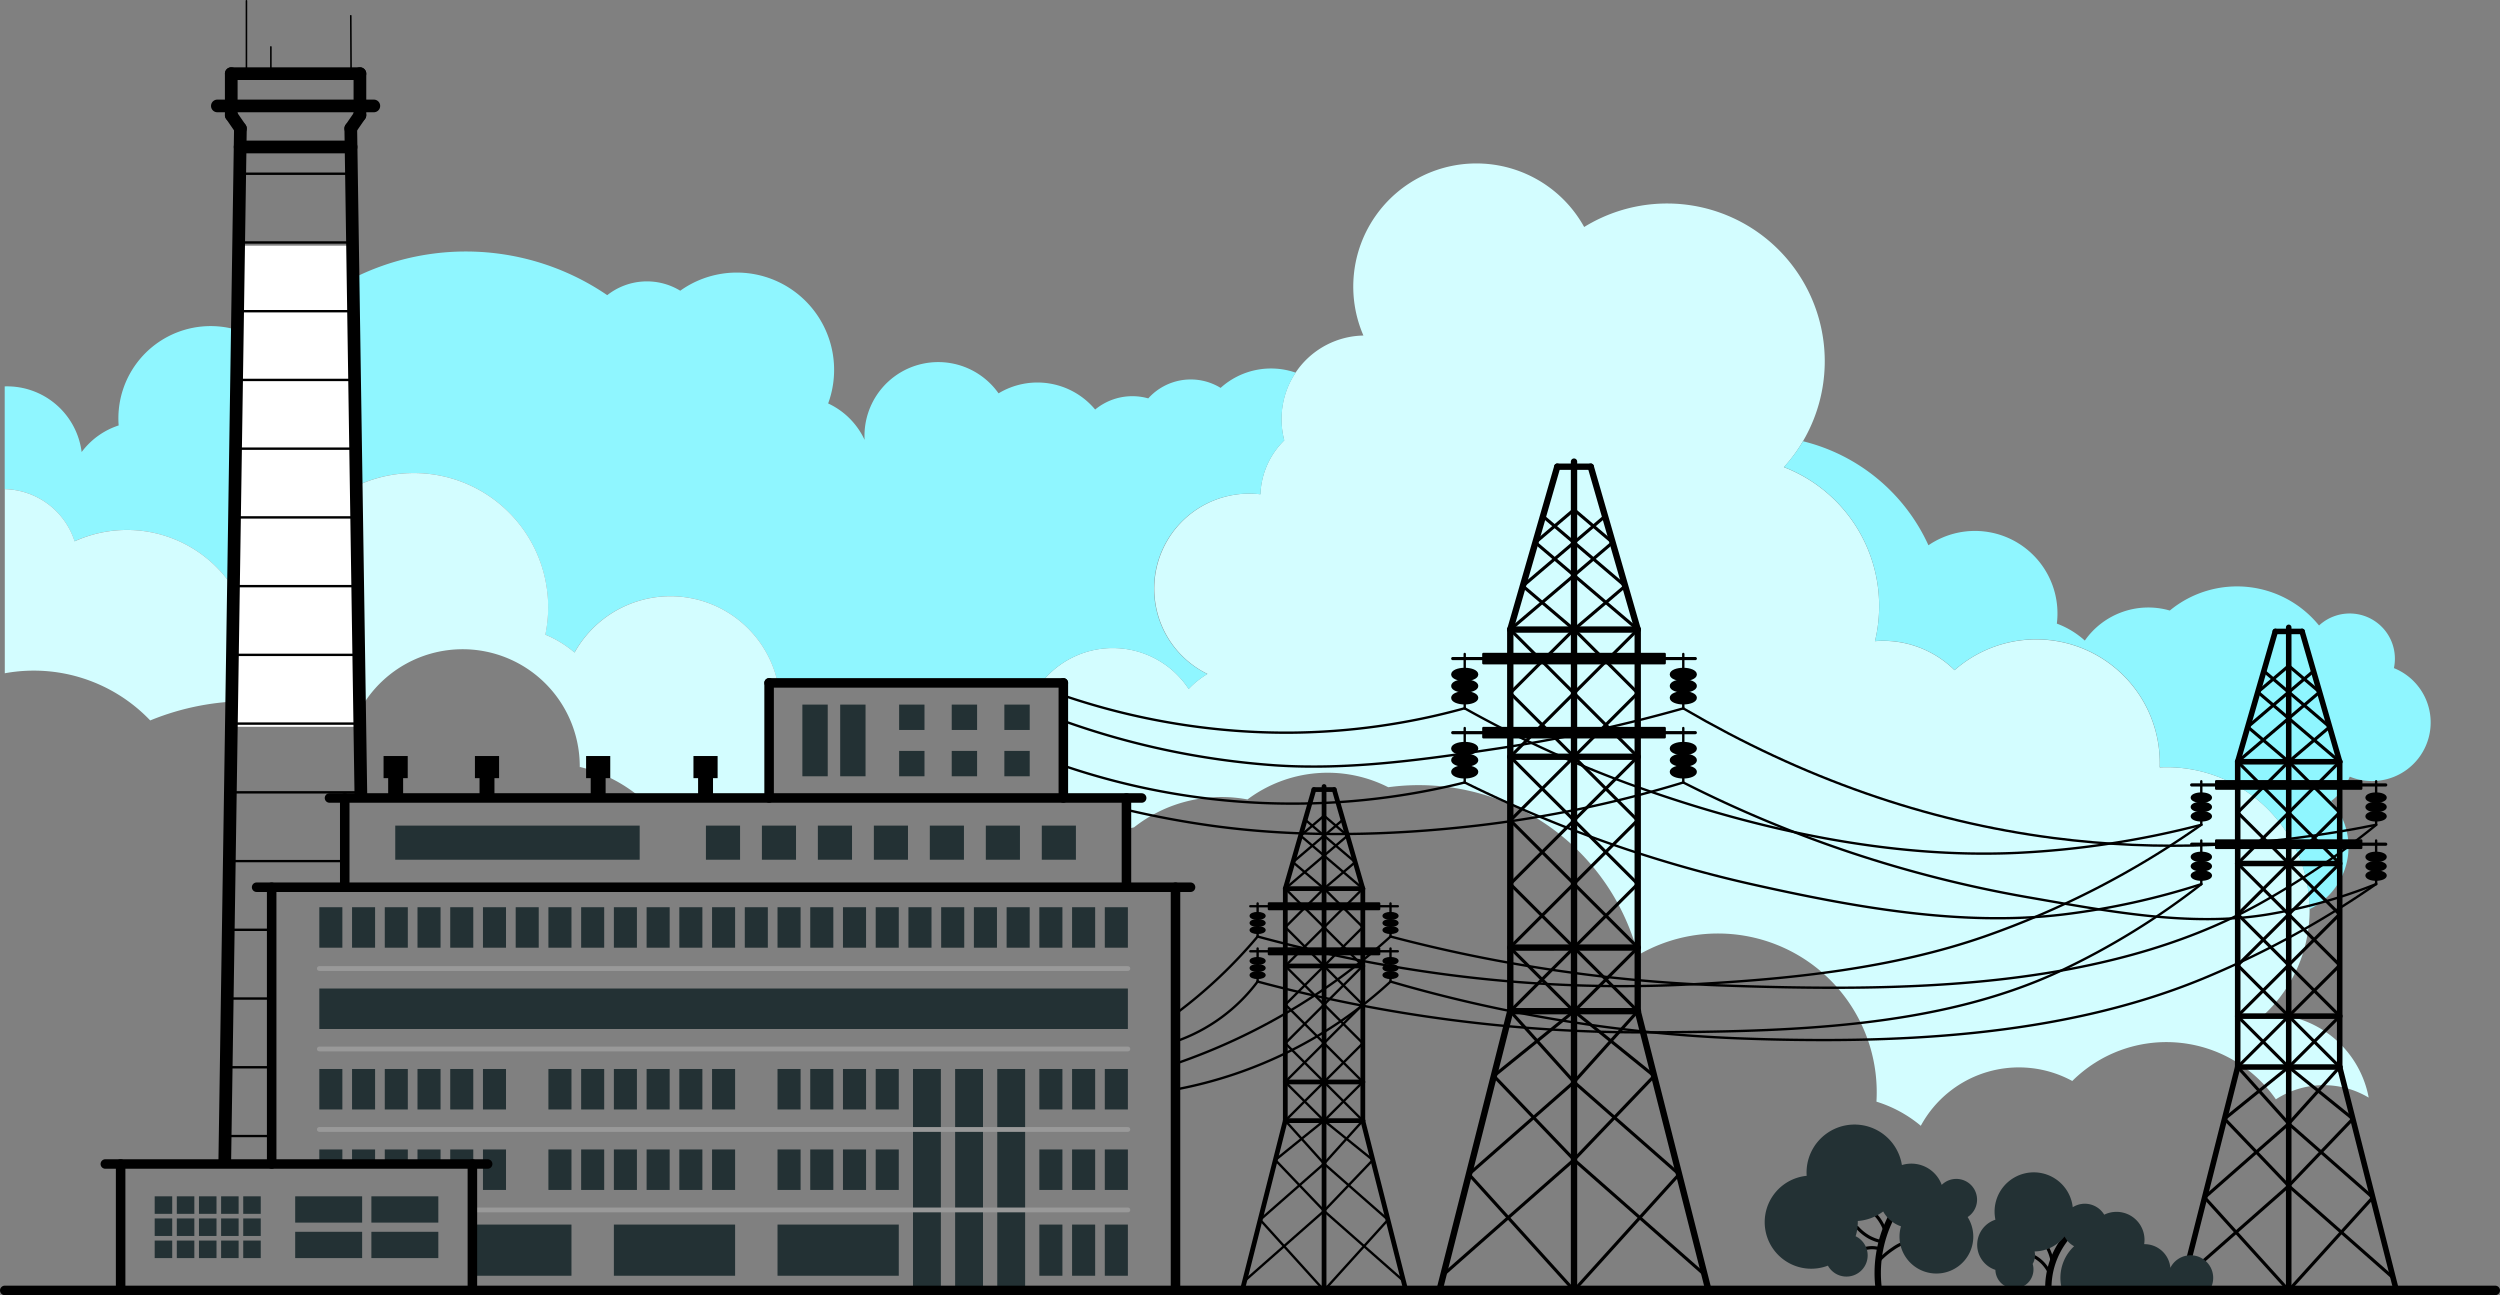 <svg xmlns="http://www.w3.org/2000/svg" viewBox="0 0 787.54 408"><rect x="0" y="0" width="787.54" height="408" fill="#808080" stroke="none"/><title>energy</title><path d="M1216.93,388H1210a28.62,28.62,0,0,1,46.41,1.93,27.75,27.75,0,0,1,5.91-4.73A29.93,29.93,0,0,1,1279,328.61a25.13,25.13,0,0,1,7.52-17,26.3,26.3,0,0,1,24.94-33A38.79,38.79,0,0,1,1381,244.42a49.69,49.69,0,0,1,62.91,75.66,46.93,46.93,0,0,1,28.69,54.82,32,32,0,0,1,25.07,9.14,38.94,38.94,0,0,1,64.62,30.62,45,45,0,0,1,33.05,77.74,32.25,32.25,0,0,1,32.8,26.28,27.6,27.6,0,0,0-29.24.54,42,42,0,0,0-64.14-5.78,35.16,35.16,0,0,0-47.69,14.06l0,.07a40.39,40.39,0,0,0-14-7.62A50,50,0,0,0,1398,473.77a71.33,71.33,0,0,0-78.72-52.87,42.13,42.13,0,0,0-44.34,3.85,44.46,44.46,0,0,0-35.75,8.79q-1.16.28-2.34.46v-9.72h-19.88Z" transform="translate(-881.96 -172.91)" fill="#d3fdff"/><path d="M1497.68,384a32,32,0,0,0-25.07-9.14,46.93,46.93,0,0,0-28.69-54.82,49.69,49.69,0,0,0,6-8.13,58.84,58.84,0,0,1,39.53,32.77,26,26,0,0,1,40.45,24.68,27.17,27.17,0,0,1,8.81,5.34,24.41,24.41,0,0,1,26.77-9.46l.21-.17a33.27,33.27,0,0,1,46.8,4.88,14.24,14.24,0,0,1,23.59,13.43l.16.06a18.45,18.45,0,1,1-14.07,34.12,17.72,17.72,0,0,1-5.87,7.7,21.79,21.79,0,0,1-6.81,34.06,45,45,0,0,0-45.35-44.73q-.91,0-1.82,0A38.94,38.94,0,0,0,1497.68,384Z" transform="translate(-881.96 -172.91)" fill="#8ff6ff"/><path d="M1164.13,291.22a23.25,23.25,0,0,1,32.39,5.6,23.68,23.68,0,0,1,30.43,5.1,18.45,18.45,0,0,1,16.73-3.51,18,18,0,0,1,22.79-3.31,23.68,23.68,0,0,1,23.67-4.79,26.3,26.3,0,0,0-3.59,21.32,25.13,25.13,0,0,0-7.52,17,29.93,29.93,0,0,0-16.71,56.62,27.75,27.75,0,0,0-5.91,4.73A28.62,28.62,0,0,0,1210,388h-83.07a34.58,34.58,0,0,0-64-9.53,34.58,34.58,0,0,0-9.2-5.64,42.28,42.28,0,0,0-82.47-18.63,20.34,20.34,0,0,0-14.35,6.45,39.81,39.81,0,0,0-51.47-17.22,23.68,23.68,0,0,0-22-16.44V294.63a23.68,23.68,0,0,1,24.24,20.68,23.68,23.68,0,0,1,11.66-8.38,29.06,29.06,0,0,1,47.36-24.74,79,79,0,0,1,106.55-16.3,20.19,20.19,0,0,1,23-1.4A30.65,30.65,0,0,1,1142.84,300a23.68,23.68,0,0,1,11.48,11.47A23.25,23.25,0,0,1,1164.13,291.22Z" transform="translate(-881.96 -172.91)" fill="#8ff6ff"/><path d="M1064.59,414.86a36.9,36.9,0,0,0-71.25-14,81.36,81.36,0,0,0-64.06-1,50.7,50.7,0,0,0-45.81-14.86V327a23.68,23.68,0,0,1,22,16.44,39.81,39.81,0,0,1,51.47,17.22,20.34,20.34,0,0,1,14.35-6.45,42.28,42.28,0,0,1,82.47,18.63,34.58,34.58,0,0,1,9.2,5.64,34.58,34.58,0,0,1,64,9.53h-2.69v36.26h-40.42a46.93,46.93,0,0,0-19.23-9.76" transform="translate(-881.96 -172.91)" fill="#d3fdff"/><polygon points="113.34 228.95 111.05 77.38 75.19 77.38 72.89 228.95 113.34 228.95 113.34 228.95" fill="#fff" fill-rule="evenodd"/><path d="M1216.93,392a220,220,0,0,0,37.67,9.22,215.8,215.8,0,0,0,33.26,2.5,212.49,212.49,0,0,0,55.52-7.7" transform="translate(-881.96 -172.91)" fill="none" stroke="#000" stroke-linecap="round" stroke-linejoin="round" stroke-width="0.75"/><path d="M1412.22,396.06a474.92,474.92,0,0,1-58.54,12.65c-23.14,3.48-47,6.87-70.17,5.28a249.31,249.31,0,0,1-66.58-14" transform="translate(-881.96 -172.91)" fill="none" stroke="#000" stroke-linecap="round" stroke-linejoin="round" stroke-width="0.75"/><path d="M1343.37,419.4a223.84,223.84,0,0,1-126.44-5.31" transform="translate(-881.96 -172.91)" fill="none" stroke="#000" stroke-linecap="round" stroke-linejoin="round" stroke-width="0.75"/><path d="M1412.22,396.06q56.41,33,116.56,40.83,49.57,6.46,101.7-4.16" transform="translate(-881.96 -172.91)" fill="none" stroke="#000" stroke-linecap="round" stroke-linejoin="round" stroke-width="0.75"/><path d="M1412.22,419.4A367.26,367.26,0,0,1,1347.15,433c-27.55,3.18-56.11,3.84-83.64,0q-13.41-1.87-26.7-5" transform="translate(-881.96 -172.91)" fill="none" stroke="#000" stroke-linecap="round" stroke-linejoin="round" stroke-width="0.75"/><path d="M1278.13,467.93a152.44,152.44,0,0,1-25.87,24.37" transform="translate(-881.96 -172.91)" fill="none" stroke="#000" stroke-linecap="round" stroke-linejoin="round" stroke-width="0.75"/><path d="M1278.13,482.12A54.66,54.66,0,0,1,1252.27,501" transform="translate(-881.96 -172.91)" fill="none" stroke="#000" stroke-linecap="round" stroke-linejoin="round" stroke-width="0.75"/><path d="M1320,467.93A194.94,194.94,0,0,1,1252.27,508" transform="translate(-881.96 -172.91)" fill="none" stroke="#000" stroke-linecap="round" stroke-linejoin="round" stroke-width="0.75"/><path d="M1320,482.12a136.81,136.81,0,0,1-67.73,34" transform="translate(-881.96 -172.91)" fill="none" stroke="#000" stroke-linecap="round" stroke-linejoin="round" stroke-width="0.75"/><path d="M1412.22,419.4a386,386,0,0,0,108.2,36.1c24.86,4.31,51.32,9.58,76.07,5.45a165.14,165.14,0,0,0,34-9.55" transform="translate(-881.96 -172.91)" fill="none" stroke="#000" stroke-linecap="round" stroke-linejoin="round" stroke-width="0.75"/><path d="M1630.48,451.4a289.18,289.18,0,0,1-55.08,30c-44.8,18.35-97.62,20.48-146.21,18.59A454.22,454.22,0,0,1,1320,482.12" transform="translate(-881.96 -172.91)" fill="none" stroke="#000" stroke-linecap="round" stroke-linejoin="round" stroke-width="0.75"/><path d="M1320,467.93a474.37,474.37,0,0,0,102.9,15.36c56.86,2.09,121.06,1.83,170.58-25.52a252,252,0,0,0,37-25" transform="translate(-881.96 -172.91)" fill="none" stroke="#000" stroke-linecap="round" stroke-linejoin="round" stroke-width="0.75"/><path d="M1575.4,432.73a284.25,284.25,0,0,1-57.84,8.84c-40,1.88-81.83-7.2-119.68-20.71a359.17,359.17,0,0,1-54.5-24.8" transform="translate(-881.96 -172.91)" fill="none" stroke="#000" stroke-linecap="round" stroke-linejoin="round" stroke-width="0.75"/><path d="M1343.37,419.4a404.2,404.2,0,0,0,90.15,32c31.93,7.17,66.05,13.47,98.44,9.58a233,233,0,0,0,43.44-9.55" transform="translate(-881.96 -172.91)" fill="none" stroke="#000" stroke-linecap="round" stroke-linejoin="round" stroke-width="0.75"/><path d="M1575.4,432.73a276.78,276.78,0,0,1-68.31,35.2c-28.74,10-60.68,13.38-91.16,15q-68.59,3.76-137.8-15" transform="translate(-881.96 -172.91)" fill="none" stroke="#000" stroke-linecap="round" stroke-linejoin="round" stroke-width="0.75"/><path d="M1278.13,482.12a469.17,469.17,0,0,0,123.22,16c43.29-.26,90.76-1.11,129.69-19.35a233.8,233.8,0,0,0,44.36-27.32" transform="translate(-881.96 -172.91)" fill="none" stroke="#000" stroke-linecap="round" stroke-linejoin="round" stroke-width="0.75"/><line x1="85.33" y1="23.2" x2="85.33" y2="14.78" fill="none" stroke="#000" stroke-linecap="round" stroke-linejoin="round" stroke-width="0.5"/><line x1="110.6" y1="23.2" x2="110.5" y2="4.97" fill="none" stroke="#000" stroke-linecap="round" stroke-linejoin="round" stroke-width="0.5"/><line x1="77.63" y1="23.2" x2="77.63" y2="0.25" fill="none" stroke="#000" stroke-linecap="round" stroke-linejoin="round" stroke-width="0.5"/><line x1="72.85" y1="23.2" x2="113.38" y2="23.2" fill="none" stroke="#000" stroke-linecap="round" stroke-linejoin="round" stroke-width="4"/><line x1="72.85" y1="23.2" x2="72.85" y2="33.37" fill="none" stroke="#000" stroke-linecap="round" stroke-linejoin="round" stroke-width="4"/><line x1="68.47" y1="33.37" x2="117.76" y2="33.37" fill="none" stroke="#000" stroke-linecap="round" stroke-linejoin="round" stroke-width="4"/><line x1="113.38" y1="23.2" x2="113.38" y2="33.37" fill="none" stroke="#000" stroke-linecap="round" stroke-linejoin="round" stroke-width="4"/><line x1="72.85" y1="33.37" x2="72.85" y2="36.28" fill="none" stroke="#000" stroke-linecap="round" stroke-linejoin="round" stroke-width="4"/><line x1="72.85" y1="36.28" x2="75.73" y2="40.47" fill="none" stroke="#000" stroke-linecap="round" stroke-linejoin="round" stroke-width="4"/><line x1="75.73" y1="40.47" x2="70.81" y2="365.68" fill="none" stroke="#000" stroke-linecap="round" stroke-linejoin="round" stroke-width="4"/><line x1="113.38" y1="33.37" x2="113.38" y2="36.28" fill="none" stroke="#000" stroke-linecap="round" stroke-linejoin="round" stroke-width="4"/><line x1="113.38" y1="36.28" x2="110.5" y2="40.47" fill="none" stroke="#000" stroke-linecap="round" stroke-linejoin="round" stroke-width="4"/><line x1="110.5" y1="40.47" x2="113.68" y2="250.38" fill="none" stroke="#000" stroke-linecap="round" stroke-linejoin="round" stroke-width="4"/><line x1="75.64" y1="46.3" x2="110.59" y2="46.3" fill="none" stroke="#000" stroke-linecap="round" stroke-linejoin="round" stroke-width="4"/><line x1="70.93" y1="357.87" x2="85.58" y2="357.87" fill="none" stroke="#000" stroke-linecap="round" stroke-linejoin="round" stroke-width="0.75"/><line x1="71.26" y1="336.21" x2="85.58" y2="336.21" fill="none" stroke="#000" stroke-linecap="round" stroke-linejoin="round" stroke-width="0.75"/><line x1="71.59" y1="314.56" x2="85.58" y2="314.56" fill="none" stroke="#000" stroke-linecap="round" stroke-linejoin="round" stroke-width="0.75"/><line x1="71.91" y1="292.91" x2="85.58" y2="292.91" fill="none" stroke="#000" stroke-linecap="round" stroke-linejoin="round" stroke-width="0.75"/><line x1="72.24" y1="271.26" x2="108.6" y2="271.26" fill="none" stroke="#000" stroke-linecap="round" stroke-linejoin="round" stroke-width="0.75"/><line x1="72.57" y1="249.6" x2="113.66" y2="249.6" fill="none" stroke="#000" stroke-linecap="round" stroke-linejoin="round" stroke-width="0.75"/><line x1="72.9" y1="227.95" x2="113.34" y2="227.95" fill="none" stroke="#000" stroke-linecap="round" stroke-linejoin="round" stroke-width="0.75"/><line x1="73.22" y1="206.3" x2="113.01" y2="206.3" fill="none" stroke="#000" stroke-linecap="round" stroke-linejoin="round" stroke-width="0.75"/><line x1="73.55" y1="184.64" x2="112.68" y2="184.64" fill="none" stroke="#000" stroke-linecap="round" stroke-linejoin="round" stroke-width="0.75"/><line x1="73.88" y1="162.99" x2="112.35" y2="162.99" fill="none" stroke="#000" stroke-linecap="round" stroke-linejoin="round" stroke-width="0.75"/><line x1="74.2" y1="141.34" x2="112.03" y2="141.34" fill="none" stroke="#000" stroke-linecap="round" stroke-linejoin="round" stroke-width="0.75"/><line x1="74.53" y1="119.69" x2="111.7" y2="119.69" fill="none" stroke="#000" stroke-linecap="round" stroke-linejoin="round" stroke-width="0.75"/><line x1="74.86" y1="98.03" x2="111.37" y2="98.03" fill="none" stroke="#000" stroke-linecap="round" stroke-linejoin="round" stroke-width="0.75"/><line x1="75.19" y1="76.38" x2="111.05" y2="76.38" fill="none" stroke="#000" stroke-linecap="round" stroke-linejoin="round" stroke-width="0.75"/><line x1="75.51" y1="54.73" x2="110.72" y2="54.73" fill="none" stroke="#000" stroke-linecap="round" stroke-linejoin="round" stroke-width="0.75"/><line x1="80.84" y1="279.49" x2="375.04" y2="279.49" fill="none" stroke="#000" stroke-linecap="round" stroke-linejoin="round" stroke-width="3"/><line x1="370.3" y1="279.49" x2="370.3" y2="406.5" fill="none" stroke="#000" stroke-linecap="round" stroke-linejoin="round" stroke-width="3"/><line x1="85.58" y1="279.5" x2="85.58" y2="366.68" fill="none" stroke="#000" stroke-linecap="round" stroke-linejoin="round" stroke-width="3"/><polygon points="141.83 362.1 149.09 362.1 149.09 366.69 141.83 366.69 141.83 362.1 141.83 362.1" fill="#233134" fill-rule="evenodd"/><polygon points="131.52 362.1 138.78 362.1 138.78 366.69 131.52 366.69 131.52 362.1 131.52 362.1" fill="#233134" fill-rule="evenodd"/><polygon points="121.21 362.1 128.47 362.1 128.47 366.69 121.21 366.69 121.21 362.1 121.21 362.1" fill="#233134" fill-rule="evenodd"/><polygon points="110.9 362.1 118.16 362.1 118.16 366.69 110.9 366.69 110.9 362.1 110.9 362.1" fill="#233134" fill-rule="evenodd"/><polygon points="100.59 362.1 107.85 362.1 107.85 366.69 100.59 366.69 100.59 362.1 100.59 362.1" fill="#233134" fill-rule="evenodd"/><polygon points="152.14 362.1 159.4 362.1 159.4 374.85 152.14 374.85 152.14 362.1 152.14 362.1" fill="#233134" fill-rule="evenodd"/><polygon points="224.31 362.1 231.57 362.1 231.57 374.85 224.31 374.85 224.31 362.1 224.31 362.1" fill="#233134" fill-rule="evenodd"/><polygon points="214 362.1 221.26 362.1 221.26 374.85 214 374.85 214 362.1 214 362.1" fill="#233134" fill-rule="evenodd"/><polygon points="203.69 362.1 210.96 362.1 210.96 374.85 203.69 374.85 203.69 362.1 203.69 362.1" fill="#233134" fill-rule="evenodd"/><polygon points="193.38 362.1 200.64 362.1 200.64 374.85 193.38 374.85 193.38 362.1 193.38 362.1" fill="#233134" fill-rule="evenodd"/><polygon points="183.07 362.1 190.33 362.1 190.33 374.85 183.07 374.85 183.07 362.1 183.07 362.1" fill="#233134" fill-rule="evenodd"/><polygon points="172.76 362.1 180.02 362.1 180.02 374.85 172.76 374.85 172.76 362.1 172.76 362.1" fill="#233134" fill-rule="evenodd"/><polygon points="348.03 362.1 355.3 362.1 355.3 374.85 348.03 374.85 348.03 362.1 348.03 362.1" fill="#233134" fill-rule="evenodd"/><polygon points="337.72 362.1 344.99 362.1 344.99 374.85 337.72 374.85 337.72 362.1 337.72 362.1" fill="#233134" fill-rule="evenodd"/><polygon points="327.41 362.1 334.68 362.1 334.68 374.85 327.41 374.85 327.41 362.1 327.41 362.1" fill="#233134" fill-rule="evenodd"/><polygon points="275.86 362.1 283.13 362.1 283.13 374.85 275.86 374.85 275.86 362.1 275.86 362.1" fill="#233134" fill-rule="evenodd"/><polygon points="265.55 362.1 272.82 362.1 272.82 374.85 265.55 374.85 265.55 362.1 265.55 362.1" fill="#233134" fill-rule="evenodd"/><polygon points="255.24 362.1 262.51 362.1 262.51 374.85 255.24 374.85 255.24 362.1 255.24 362.1" fill="#233134" fill-rule="evenodd"/><polygon points="244.93 362.1 252.2 362.1 252.2 374.85 244.93 374.85 244.93 362.1 244.93 362.1" fill="#233134" fill-rule="evenodd"/><polygon points="314.15 406.5 322.93 406.5 322.93 336.75 314.15 336.75 314.15 406.5 314.15 406.5" fill="#233134" fill-rule="evenodd"/><polygon points="309.66 406.5 300.88 406.5 300.88 336.75 309.66 336.75 309.66 406.5 309.66 406.5" fill="#233134" fill-rule="evenodd"/><polygon points="287.61 406.5 296.39 406.5 296.39 336.75 287.61 336.75 287.61 406.5 287.61 406.5" fill="#233134" fill-rule="evenodd"/><polygon points="348.03 336.75 355.3 336.75 355.3 349.5 348.03 349.5 348.03 336.75 348.03 336.75" fill="#233134" fill-rule="evenodd"/><polygon points="337.72 336.75 344.99 336.75 344.99 349.5 337.72 349.5 337.72 336.75 337.72 336.75" fill="#233134" fill-rule="evenodd"/><polygon points="327.41 336.75 334.68 336.75 334.68 349.5 327.41 349.5 327.41 336.75 327.41 336.75" fill="#233134" fill-rule="evenodd"/><polygon points="275.86 336.75 283.13 336.75 283.13 349.5 275.86 349.5 275.86 336.75 275.86 336.75" fill="#233134" fill-rule="evenodd"/><polygon points="265.55 336.75 272.82 336.75 272.82 349.5 265.55 349.5 265.55 336.75 265.55 336.75" fill="#233134" fill-rule="evenodd"/><polygon points="255.24 336.75 262.51 336.75 262.51 349.5 255.24 349.5 255.24 336.75 255.24 336.75" fill="#233134" fill-rule="evenodd"/><polygon points="244.93 336.75 252.2 336.75 252.2 349.5 244.93 349.5 244.93 336.75 244.93 336.75" fill="#233134" fill-rule="evenodd"/><polygon points="224.31 336.75 231.57 336.75 231.57 349.5 224.31 349.5 224.31 336.75 224.31 336.75" fill="#233134" fill-rule="evenodd"/><polygon points="214 336.75 221.26 336.75 221.26 349.5 214 349.5 214 336.75 214 336.75" fill="#233134" fill-rule="evenodd"/><polygon points="203.69 336.75 210.96 336.75 210.96 349.5 203.69 349.5 203.69 336.75 203.69 336.75" fill="#233134" fill-rule="evenodd"/><polygon points="193.38 336.75 200.64 336.75 200.64 349.5 193.38 349.5 193.38 336.75 193.38 336.75" fill="#233134" fill-rule="evenodd"/><polygon points="183.07 336.75 190.33 336.75 190.33 349.5 183.07 349.5 183.07 336.75 183.07 336.75" fill="#233134" fill-rule="evenodd"/><polygon points="172.76 336.75 180.02 336.75 180.02 349.5 172.76 349.5 172.76 336.75 172.76 336.75" fill="#233134" fill-rule="evenodd"/><polygon points="152.14 336.75 159.4 336.75 159.4 349.5 152.14 349.5 152.14 336.75 152.14 336.75" fill="#233134" fill-rule="evenodd"/><polygon points="141.83 336.75 149.09 336.75 149.09 349.5 141.83 349.5 141.83 336.75 141.83 336.75" fill="#233134" fill-rule="evenodd"/><polygon points="131.52 336.75 138.78 336.75 138.78 349.5 131.52 349.5 131.52 336.75 131.52 336.75" fill="#233134" fill-rule="evenodd"/><polygon points="121.21 336.75 128.47 336.75 128.47 349.5 121.21 349.5 121.21 336.75 121.21 336.75" fill="#233134" fill-rule="evenodd"/><polygon points="110.9 336.75 118.16 336.75 118.16 349.5 110.9 349.5 110.9 336.75 110.9 336.75" fill="#233134" fill-rule="evenodd"/><polygon points="100.59 336.75 107.85 336.75 107.85 349.5 100.59 349.5 100.59 336.75 100.59 336.75" fill="#233134" fill-rule="evenodd"/><polygon points="100.59 324.15 355.3 324.15 355.3 311.4 100.59 311.4 100.59 324.15 100.59 324.15" fill="#233134" fill-rule="evenodd"/><polygon points="348.03 285.79 355.3 285.79 355.3 298.54 348.03 298.54 348.03 285.79 348.03 285.79" fill="#233134" fill-rule="evenodd"/><polygon points="337.72 285.79 344.99 285.79 344.99 298.54 337.72 298.54 337.72 285.79 337.72 285.79" fill="#233134" fill-rule="evenodd"/><polygon points="327.41 285.79 334.68 285.79 334.68 298.54 327.41 298.54 327.41 285.79 327.41 285.79" fill="#233134" fill-rule="evenodd"/><polygon points="317.1 285.79 324.37 285.79 324.37 298.54 317.1 298.54 317.1 285.79 317.1 285.79" fill="#233134" fill-rule="evenodd"/><polygon points="306.79 285.79 314.06 285.79 314.06 298.54 306.79 298.54 306.79 285.79 306.79 285.79" fill="#233134" fill-rule="evenodd"/><polygon points="296.48 285.79 303.75 285.79 303.75 298.54 296.48 298.54 296.48 285.79 296.48 285.79" fill="#233134" fill-rule="evenodd"/><polygon points="286.17 285.79 293.44 285.79 293.44 298.54 286.17 298.54 286.17 285.79 286.17 285.79" fill="#233134" fill-rule="evenodd"/><polygon points="275.86 285.79 283.13 285.79 283.13 298.54 275.86 298.54 275.86 285.79 275.86 285.79" fill="#233134" fill-rule="evenodd"/><polygon points="265.55 285.79 272.82 285.79 272.82 298.54 265.55 298.54 265.55 285.79 265.55 285.79" fill="#233134" fill-rule="evenodd"/><polygon points="255.24 285.79 262.51 285.79 262.51 298.54 255.24 298.54 255.24 285.79 255.24 285.79" fill="#233134" fill-rule="evenodd"/><polygon points="244.93 285.79 252.2 285.79 252.2 298.54 244.93 298.54 244.93 285.79 244.93 285.79" fill="#233134" fill-rule="evenodd"/><polygon points="234.62 285.79 241.88 285.79 241.88 298.54 234.62 298.54 234.62 285.79 234.62 285.79" fill="#233134" fill-rule="evenodd"/><polygon points="224.31 285.79 231.57 285.79 231.57 298.54 224.31 298.54 224.31 285.79 224.31 285.79" fill="#233134" fill-rule="evenodd"/><polygon points="214 285.79 221.26 285.79 221.26 298.54 214 298.54 214 285.79 214 285.79" fill="#233134" fill-rule="evenodd"/><polygon points="203.69 285.79 210.96 285.79 210.96 298.54 203.69 298.54 203.69 285.79 203.69 285.79" fill="#233134" fill-rule="evenodd"/><polygon points="193.38 285.79 200.64 285.79 200.64 298.54 193.38 298.54 193.38 285.79 193.38 285.79" fill="#233134" fill-rule="evenodd"/><polygon points="183.07 285.79 190.33 285.79 190.33 298.54 183.07 298.54 183.07 285.79 183.07 285.79" fill="#233134" fill-rule="evenodd"/><polygon points="172.76 285.79 180.02 285.79 180.02 298.54 172.76 298.54 172.76 285.79 172.76 285.79" fill="#233134" fill-rule="evenodd"/><polygon points="162.45 285.79 169.71 285.79 169.71 298.54 162.45 298.54 162.45 285.79 162.45 285.79" fill="#233134" fill-rule="evenodd"/><polygon points="152.14 285.79 159.4 285.79 159.4 298.54 152.14 298.54 152.14 285.79 152.14 285.79" fill="#233134" fill-rule="evenodd"/><polygon points="141.83 285.79 149.09 285.79 149.09 298.54 141.83 298.54 141.83 285.79 141.83 285.79" fill="#233134" fill-rule="evenodd"/><polygon points="131.52 285.79 138.78 285.79 138.78 298.54 131.52 298.54 131.52 285.79 131.52 285.79" fill="#233134" fill-rule="evenodd"/><polygon points="121.21 285.79 128.47 285.79 128.47 298.54 121.21 298.54 121.21 285.79 121.21 285.79" fill="#233134" fill-rule="evenodd"/><polygon points="110.9 285.79 118.16 285.79 118.16 298.54 110.9 298.54 110.9 285.79 110.9 285.79" fill="#233134" fill-rule="evenodd"/><polygon points="100.59 285.79 107.85 285.79 107.85 298.54 100.59 298.54 100.59 285.79 100.59 285.79" fill="#233134" fill-rule="evenodd"/><polygon points="180.02 401.88 148.81 401.88 148.81 385.76 180.02 385.76 180.02 401.88 180.02 401.88" fill="#233134" fill-rule="evenodd"/><polygon points="193.38 401.88 231.57 401.88 231.57 385.76 193.38 385.76 193.38 401.88 193.38 401.88" fill="#233134" fill-rule="evenodd"/><polygon points="244.93 401.88 283.13 401.88 283.13 385.76 244.93 385.76 244.93 401.88 244.93 401.88" fill="#233134" fill-rule="evenodd"/><polygon points="348.03 401.88 355.3 401.88 355.3 385.76 348.03 385.76 348.03 401.88 348.03 401.88" fill="#233134" fill-rule="evenodd"/><polygon points="337.72 401.88 344.99 401.88 344.99 385.76 337.72 385.76 337.72 401.88 337.72 401.88" fill="#233134" fill-rule="evenodd"/><polygon points="327.41 401.88 334.68 401.88 334.68 385.76 327.41 385.76 327.41 401.88 327.41 401.88" fill="#233134" fill-rule="evenodd"/><line x1="355.3" y1="381.15" x2="148.81" y2="381.15" fill="none" stroke="#999" stroke-linecap="round" stroke-linejoin="round" stroke-width="1.5"/><line x1="355.3" y1="355.8" x2="100.59" y2="355.8" fill="none" stroke="#999" stroke-linecap="round" stroke-linejoin="round" stroke-width="1.5"/><line x1="100.59" y1="330.45" x2="355.3" y2="330.45" fill="none" stroke="#999" stroke-linecap="round" stroke-linejoin="round" stroke-width="1.5"/><line x1="355.3" y1="305.1" x2="100.59" y2="305.1" fill="none" stroke="#999" stroke-linecap="round" stroke-linejoin="round" stroke-width="1.5"/><line x1="33.18" y1="366.68" x2="153.62" y2="366.68" fill="none" stroke="#000" stroke-linecap="round" stroke-linejoin="round" stroke-width="3"/><line x1="148.81" y1="366.68" x2="148.81" y2="406.5" fill="none" stroke="#000" stroke-linecap="round" stroke-linejoin="round" stroke-width="3"/><line x1="38" y1="366.68" x2="38" y2="406.5" fill="none" stroke="#000" stroke-linecap="round" stroke-linejoin="round" stroke-width="3"/><polygon points="114.08 396.32 92.99 396.32 92.99 388.04 114.08 388.04 114.08 396.32 114.08 396.32" fill="#233134" fill-rule="evenodd"/><polygon points="138.08 396.32 116.99 396.32 116.99 388.04 138.08 388.04 138.08 396.32 138.08 396.32" fill="#233134" fill-rule="evenodd"/><polygon points="114.08 385.14 92.99 385.14 92.99 376.86 114.08 376.86 114.08 385.14 114.08 385.14" fill="#233134" fill-rule="evenodd"/><polygon points="138.08 385.14 116.99 385.14 116.99 376.86 138.08 376.86 138.08 385.14 138.08 385.14" fill="#233134" fill-rule="evenodd"/><polygon points="76.62 383.83 82.14 383.83 82.14 389.35 76.62 389.35 76.62 383.83 76.62 383.83" fill="#233134" fill-rule="evenodd"/><polygon points="76.62 376.86 82.14 376.86 82.14 382.38 76.62 382.38 76.62 376.86 76.62 376.86" fill="#233134" fill-rule="evenodd"/><polygon points="76.62 390.8 82.14 390.8 82.14 396.32 76.62 396.32 76.62 390.8 76.62 390.8" fill="#233134" fill-rule="evenodd"/><polygon points="69.65 383.83 75.17 383.83 75.17 389.35 69.65 389.35 69.65 383.83 69.65 383.83" fill="#233134" fill-rule="evenodd"/><polygon points="69.65 376.86 75.17 376.86 75.17 382.38 69.65 382.38 69.65 376.86 69.65 376.86" fill="#233134" fill-rule="evenodd"/><polygon points="69.65 390.8 75.17 390.8 75.17 396.32 69.65 396.32 69.65 390.8 69.65 390.8" fill="#233134" fill-rule="evenodd"/><polygon points="62.68 383.83 68.2 383.83 68.2 389.35 62.68 389.35 62.68 383.83 62.68 383.83" fill="#233134" fill-rule="evenodd"/><polygon points="62.68 376.86 68.2 376.86 68.2 382.38 62.68 382.38 62.68 376.86 62.68 376.86" fill="#233134" fill-rule="evenodd"/><polygon points="62.68 390.8 68.2 390.8 68.2 396.32 62.68 396.32 62.68 390.8 62.68 390.8" fill="#233134" fill-rule="evenodd"/><polygon points="55.7 383.83 61.22 383.83 61.22 389.35 55.7 389.35 55.7 383.83 55.7 383.83" fill="#233134" fill-rule="evenodd"/><polygon points="55.7 376.86 61.22 376.86 61.22 382.38 55.7 382.38 55.7 376.86 55.7 376.86" fill="#233134" fill-rule="evenodd"/><polygon points="55.7 390.8 61.22 390.8 61.22 396.32 55.7 396.32 55.7 390.8 55.7 390.8" fill="#233134" fill-rule="evenodd"/><polygon points="48.73 383.83 54.25 383.83 54.25 389.35 48.73 389.35 48.73 383.83 48.73 383.83" fill="#233134" fill-rule="evenodd"/><polygon points="48.73 376.86 54.25 376.86 54.25 382.38 48.73 382.38 48.73 376.86 48.73 376.86" fill="#233134" fill-rule="evenodd"/><polygon points="48.73 390.8 54.25 390.8 54.25 396.32 48.73 396.32 48.73 390.8 48.73 390.8" fill="#233134" fill-rule="evenodd"/><line x1="354.85" y1="251.38" x2="354.85" y2="279.49" fill="none" stroke="#000" stroke-linecap="round" stroke-linejoin="round" stroke-width="3"/><line x1="108.6" y1="251.38" x2="108.6" y2="279.49" fill="none" stroke="#000" stroke-linecap="round" stroke-linejoin="round" stroke-width="3"/><line x1="103.8" y1="251.38" x2="359.64" y2="251.38" fill="none" stroke="#000" stroke-linecap="round" stroke-linejoin="round" stroke-width="3"/><polygon points="222.38 270.83 233.13 270.83 233.13 260.08 222.38 260.08 222.38 270.83 222.38 270.83" fill="#233134" fill-rule="evenodd"/><polygon points="240.01 270.83 250.76 270.83 250.76 260.08 240.01 260.08 240.01 270.83 240.01 270.83" fill="#233134" fill-rule="evenodd"/><polygon points="257.64 270.83 268.4 270.83 268.4 260.08 257.64 260.08 257.64 270.83 257.64 270.83" fill="#233134" fill-rule="evenodd"/><polygon points="275.28 270.83 286.03 270.83 286.03 260.08 275.28 260.08 275.28 270.83 275.28 270.83" fill="#233134" fill-rule="evenodd"/><polygon points="292.91 270.83 303.66 270.83 303.66 260.08 292.91 260.08 292.91 270.83 292.91 270.83" fill="#233134" fill-rule="evenodd"/><polygon points="328.18 270.83 338.93 270.83 338.93 260.08 328.18 260.08 328.18 270.83 328.18 270.83" fill="#233134" fill-rule="evenodd"/><polygon points="310.55 270.83 321.3 270.83 321.3 260.08 310.55 260.08 310.55 270.83 310.55 270.83" fill="#233134" fill-rule="evenodd"/><polygon points="124.51 260.08 201.51 260.08 201.51 270.83 124.51 270.83 124.51 260.08 124.51 260.08" fill="#233134" fill-rule="evenodd"/><line x1="334.97" y1="251.38" x2="334.97" y2="215.12" fill="none" stroke="#000" stroke-linecap="round" stroke-linejoin="round" stroke-width="3"/><line x1="334.97" y1="215.12" x2="242.28" y2="215.12" fill="none" stroke="#000" stroke-linecap="round" stroke-linejoin="round" stroke-width="3"/><line x1="242.28" y1="215.12" x2="242.28" y2="251.38" fill="none" stroke="#000" stroke-linecap="round" stroke-linejoin="round" stroke-width="3"/><polygon points="299.81 244.54 307.8 244.54 307.8 236.55 299.81 236.55 299.81 244.54 299.81 244.54" fill="#233134" fill-rule="evenodd"/><polygon points="283.24 244.54 291.23 244.54 291.23 236.55 283.24 236.55 283.24 244.54 283.24 244.54" fill="#233134" fill-rule="evenodd"/><polygon points="299.81 229.95 307.8 229.95 307.8 221.96 299.81 221.96 299.81 229.95 299.81 229.95" fill="#233134" fill-rule="evenodd"/><polygon points="283.24 229.95 291.23 229.95 291.23 221.96 283.24 221.96 283.24 229.95 283.24 229.95" fill="#233134" fill-rule="evenodd"/><polygon points="316.39 244.54 324.38 244.54 324.38 236.55 316.39 236.55 316.39 244.54 316.39 244.54" fill="#233134" fill-rule="evenodd"/><polygon points="316.39 229.95 324.38 229.95 324.38 221.96 316.39 221.96 316.39 229.95 316.39 229.95" fill="#233134" fill-rule="evenodd"/><polygon points="264.67 221.96 264.67 244.54 272.66 244.54 272.66 221.96 264.67 221.96 264.67 221.96" fill="#233134" fill-rule="evenodd"/><polygon points="252.76 221.96 252.76 244.54 260.75 244.54 260.75 221.96 252.76 221.96 252.76 221.96" fill="#233134" fill-rule="evenodd"/><line x1="454.7" y1="401.55" x2="495.84" y2="365.34" fill="none" stroke="#000" stroke-linecap="round" stroke-linejoin="round"/><line x1="462.73" y1="369.91" x2="495.84" y2="340.85" fill="none" stroke="#000" stroke-linecap="round" stroke-linejoin="round"/><line x1="470.58" y1="338.95" x2="495.84" y2="318.54" fill="none" stroke="#000" stroke-linecap="round" stroke-linejoin="round"/><line x1="462.73" y1="369.91" x2="495.84" y2="406.5" fill="none" stroke="#000" stroke-linecap="round" stroke-linejoin="round"/><line x1="470.58" y1="338.94" x2="495.84" y2="365.34" fill="none" stroke="#000" stroke-linecap="round" stroke-linejoin="round"/><line x1="475.76" y1="318.54" x2="495.84" y2="340.85" fill="none" stroke="#000" stroke-linecap="round" stroke-linejoin="round"/><line x1="536.97" y1="401.55" x2="495.84" y2="365.34" fill="none" stroke="#000" stroke-linecap="round" stroke-linejoin="round"/><line x1="528.94" y1="369.91" x2="495.84" y2="340.85" fill="none" stroke="#000" stroke-linecap="round" stroke-linejoin="round"/><line x1="521.09" y1="338.95" x2="495.84" y2="318.54" fill="none" stroke="#000" stroke-linecap="round" stroke-linejoin="round"/><line x1="528.94" y1="369.91" x2="495.84" y2="406.5" fill="none" stroke="#000" stroke-linecap="round" stroke-linejoin="round"/><line x1="521.09" y1="338.94" x2="495.84" y2="365.34" fill="none" stroke="#000" stroke-linecap="round" stroke-linejoin="round"/><line x1="515.91" y1="318.54" x2="495.84" y2="340.85" fill="none" stroke="#000" stroke-linecap="round" stroke-linejoin="round"/><line x1="475.76" y1="318.54" x2="515.91" y2="278.47" fill="none" stroke="#000" stroke-linecap="round" stroke-linejoin="round"/><line x1="475.76" y1="238.4" x2="515.91" y2="278.47" fill="none" stroke="#000" stroke-linecap="round" stroke-linejoin="round"/><line x1="475.76" y1="238.4" x2="515.91" y2="198.32" fill="none" stroke="#000" stroke-linecap="round" stroke-linejoin="round"/><line x1="515.91" y1="318.54" x2="475.76" y2="278.47" fill="none" stroke="#000" stroke-linecap="round" stroke-linejoin="round"/><line x1="515.91" y1="238.4" x2="475.76" y2="278.47" fill="none" stroke="#000" stroke-linecap="round" stroke-linejoin="round"/><line x1="515.91" y1="238.4" x2="475.76" y2="198.32" fill="none" stroke="#000" stroke-linecap="round" stroke-linejoin="round"/><line x1="495.75" y1="318.54" x2="475.67" y2="298.5" fill="none" stroke="#000" stroke-linecap="round" stroke-linejoin="round"/><line x1="475.67" y1="298.5" x2="515.83" y2="258.43" fill="none" stroke="#000" stroke-linecap="round" stroke-linejoin="round"/><line x1="495.88" y1="318.54" x2="515.96" y2="298.5" fill="none" stroke="#000" stroke-linecap="round" stroke-linejoin="round"/><line x1="515.96" y1="298.5" x2="475.8" y2="258.43" fill="none" stroke="#000" stroke-linecap="round" stroke-linejoin="round"/><line x1="475.8" y1="258.43" x2="495.88" y2="238.4" fill="none" stroke="#000" stroke-linecap="round" stroke-linejoin="round"/><line x1="495.88" y1="238.4" x2="475.76" y2="218.32" fill="none" stroke="#000" stroke-linecap="round" stroke-linejoin="round"/><line x1="475.76" y1="218.32" x2="495.84" y2="198.28" fill="none" stroke="#000" stroke-linecap="round" stroke-linejoin="round"/><line x1="515.87" y1="258.43" x2="495.79" y2="238.4" fill="none" stroke="#000" stroke-linecap="round" stroke-linejoin="round"/><line x1="495.79" y1="238.4" x2="515.91" y2="218.32" fill="none" stroke="#000" stroke-linecap="round" stroke-linejoin="round"/><line x1="515.91" y1="218.32" x2="495.84" y2="198.28" fill="none" stroke="#000" stroke-linecap="round" stroke-linejoin="round"/><line x1="475.76" y1="198.32" x2="495.84" y2="181.24" fill="none" stroke="#000" stroke-linecap="round" stroke-linejoin="round"/><line x1="515.91" y1="198.32" x2="495.84" y2="181.24" fill="none" stroke="#000" stroke-linecap="round" stroke-linejoin="round"/><line x1="479.71" y1="184.61" x2="495.84" y2="198.32" fill="none" stroke="#000" stroke-linecap="round" stroke-linejoin="round"/><line x1="511.96" y1="184.61" x2="495.84" y2="198.32" fill="none" stroke="#000" stroke-linecap="round" stroke-linejoin="round"/><line x1="479.71" y1="184.61" x2="495.84" y2="170.89" fill="none" stroke="#000" stroke-linecap="round" stroke-linejoin="round"/><line x1="495.84" y1="181.24" x2="483.67" y2="170.89" fill="none" stroke="#000" stroke-linecap="round" stroke-linejoin="round"/><line x1="483.67" y1="170.89" x2="495.84" y2="160.55" fill="none" stroke="#000" stroke-linecap="round" stroke-linejoin="round"/><line x1="486.06" y1="162.62" x2="495.84" y2="170.94" fill="none" stroke="#000" stroke-linecap="round" stroke-linejoin="round"/><line x1="511.96" y1="184.61" x2="495.84" y2="170.89" fill="none" stroke="#000" stroke-linecap="round" stroke-linejoin="round"/><line x1="495.84" y1="181.24" x2="508" y2="170.89" fill="none" stroke="#000" stroke-linecap="round" stroke-linejoin="round"/><line x1="508" y1="170.89" x2="495.84" y2="160.55" fill="none" stroke="#000" stroke-linecap="round" stroke-linejoin="round"/><line x1="505.61" y1="162.62" x2="495.84" y2="170.94" fill="none" stroke="#000" stroke-linecap="round" stroke-linejoin="round"/><line x1="495.84" y1="406.5" x2="495.84" y2="145.42" fill="none" stroke="#000" stroke-linecap="round" stroke-linejoin="round" stroke-width="2"/><line x1="475.76" y1="318.54" x2="516" y2="318.54" fill="none" stroke="#000" stroke-linecap="round" stroke-linejoin="round" stroke-width="2"/><line x1="475.76" y1="318.54" x2="475.76" y2="198.32" fill="none" stroke="#000" stroke-linecap="round" stroke-linejoin="round" stroke-width="2"/><line x1="475.76" y1="198.32" x2="515.91" y2="198.32" fill="none" stroke="#000" stroke-linecap="round" stroke-linejoin="round" stroke-width="2"/><line x1="501.11" y1="147.01" x2="490.57" y2="147.01" fill="none" stroke="#000" stroke-linecap="round" stroke-linejoin="round" stroke-width="2"/><line x1="475.76" y1="198.32" x2="490.57" y2="147.01" fill="none" stroke="#000" stroke-linecap="round" stroke-linejoin="round" stroke-width="2"/><line x1="515.91" y1="318.54" x2="515.91" y2="198.32" fill="none" stroke="#000" stroke-linecap="round" stroke-linejoin="round" stroke-width="2"/><line x1="515.91" y1="198.32" x2="501.11" y2="147.01" fill="none" stroke="#000" stroke-linecap="round" stroke-linejoin="round" stroke-width="2"/><line x1="475.76" y1="318.54" x2="453.45" y2="406.5" fill="none" stroke="#000" stroke-linecap="round" stroke-linejoin="round" stroke-width="2"/><line x1="515.91" y1="318.54" x2="538.22" y2="406.5" fill="none" stroke="#000" stroke-linecap="round" stroke-linejoin="round" stroke-width="2"/><line x1="475.76" y1="298.51" x2="515.95" y2="298.5" fill="none" stroke="#000" stroke-linecap="round" stroke-linejoin="round" stroke-width="2"/><line x1="475.76" y1="238.4" x2="515.91" y2="238.4" fill="none" stroke="#000" stroke-linecap="round" stroke-linejoin="round" stroke-width="2"/><line x1="457.63" y1="230.8" x2="534.05" y2="230.8" fill="none" stroke="#000" stroke-linecap="round" stroke-linejoin="round"/><rect x="467.29" y="229.34" width="57.1" height="2.91" stroke="#000" stroke-linecap="round" stroke-linejoin="round" stroke-width="0.75"/><line x1="457.63" y1="207.46" x2="534.05" y2="207.46" fill="none" stroke="#000" stroke-linecap="round" stroke-linejoin="round"/><rect x="467.29" y="206.01" width="57.1" height="2.91" stroke="#000" stroke-linecap="round" stroke-linejoin="round" stroke-width="0.75"/><line x1="461.41" y1="229.34" x2="461.41" y2="246.49" fill="none" stroke="#000" stroke-linecap="round" stroke-linejoin="round" stroke-width="0.75"/><path d="M1347.15,408.71c0-.88-1.69-1.6-3.78-1.6s-3.78.72-3.78,1.6,1.69,1.6,3.78,1.6,3.78-.72,3.78-1.6Z" transform="translate(-881.96 -172.91)" stroke="#000" stroke-linecap="round" stroke-linejoin="round"/><path d="M1347.15,412.38c0-.88-1.69-1.6-3.78-1.6s-3.78.72-3.78,1.6,1.69,1.6,3.78,1.6,3.78-.72,3.78-1.6Z" transform="translate(-881.96 -172.91)" stroke="#000" stroke-linecap="round" stroke-linejoin="round"/><path d="M1347.15,416.06c0-.88-1.69-1.6-3.78-1.6s-3.78.72-3.78,1.6,1.69,1.6,3.78,1.6,3.78-.72,3.78-1.6Z" transform="translate(-881.96 -172.91)" stroke="#000" stroke-linecap="round" stroke-linejoin="round"/><line x1="530.26" y1="229.34" x2="530.26" y2="246.49" fill="none" stroke="#000" stroke-linecap="round" stroke-linejoin="round" stroke-width="0.75"/><path d="M1408.45,408.71c0,.88,1.69,1.6,3.78,1.6s3.78-.72,3.78-1.6-1.69-1.6-3.78-1.6-3.78.72-3.78,1.6Z" transform="translate(-881.96 -172.91)" stroke="#000" stroke-linecap="round" stroke-linejoin="round"/><path d="M1408.45,412.38c0,.88,1.69,1.6,3.78,1.6s3.78-.72,3.78-1.6-1.69-1.6-3.78-1.6-3.78.72-3.78,1.6Z" transform="translate(-881.96 -172.91)" stroke="#000" stroke-linecap="round" stroke-linejoin="round"/><path d="M1408.45,416.06c0,.88,1.69,1.6,3.78,1.6s3.78-.72,3.78-1.6-1.69-1.6-3.78-1.6-3.78.72-3.78,1.6Z" transform="translate(-881.96 -172.91)" stroke="#000" stroke-linecap="round" stroke-linejoin="round"/><line x1="461.41" y1="206.01" x2="461.41" y2="223.15" fill="none" stroke="#000" stroke-linecap="round" stroke-linejoin="round" stroke-width="0.75"/><path d="M1347.15,385.37c0-.88-1.69-1.6-3.78-1.6s-3.78.72-3.78,1.6,1.69,1.6,3.78,1.6,3.78-.72,3.78-1.6Z" transform="translate(-881.96 -172.91)" stroke="#000" stroke-linecap="round" stroke-linejoin="round"/><path d="M1347.15,389c0-.88-1.69-1.6-3.78-1.6s-3.78.72-3.78,1.6,1.69,1.6,3.78,1.6,3.78-.72,3.78-1.6Z" transform="translate(-881.96 -172.91)" stroke="#000" stroke-linecap="round" stroke-linejoin="round"/><path d="M1347.15,392.73c0-.88-1.69-1.6-3.78-1.6s-3.78.72-3.78,1.6,1.69,1.6,3.78,1.6,3.78-.72,3.78-1.6Z" transform="translate(-881.96 -172.91)" stroke="#000" stroke-linecap="round" stroke-linejoin="round"/><line x1="530.26" y1="206.01" x2="530.26" y2="223.15" fill="none" stroke="#000" stroke-linecap="round" stroke-linejoin="round" stroke-width="0.75"/><path d="M1408.45,385.37c0,.88,1.69,1.6,3.78,1.6s3.78-.72,3.78-1.6-1.69-1.6-3.78-1.6-3.78.72-3.78,1.6Z" transform="translate(-881.96 -172.91)" stroke="#000" stroke-linecap="round" stroke-linejoin="round"/><path d="M1408.45,389c0,.88,1.69,1.6,3.78,1.6s3.78-.72,3.78-1.6-1.69-1.6-3.78-1.6-3.78.72-3.78,1.6Z" transform="translate(-881.96 -172.91)" stroke="#000" stroke-linecap="round" stroke-linejoin="round"/><path d="M1408.45,392.73c0,.88,1.69,1.6,3.78,1.6s3.78-.72,3.78-1.6-1.69-1.6-3.78-1.6-3.78.72-3.78,1.6Z" transform="translate(-881.96 -172.91)" stroke="#000" stroke-linecap="round" stroke-linejoin="round"/><line x1="688.07" y1="402.54" x2="720.98" y2="373.57" fill="none" stroke="#000" stroke-linecap="round" stroke-linejoin="round"/><line x1="694.49" y1="377.23" x2="720.98" y2="353.98" fill="none" stroke="#000" stroke-linecap="round" stroke-linejoin="round"/><line x1="700.77" y1="352.46" x2="720.98" y2="336.13" fill="none" stroke="#000" stroke-linecap="round" stroke-linejoin="round"/><line x1="694.49" y1="377.23" x2="720.98" y2="406.5" fill="none" stroke="#000" stroke-linecap="round" stroke-linejoin="round"/><line x1="700.78" y1="352.45" x2="720.98" y2="373.57" fill="none" stroke="#000" stroke-linecap="round" stroke-linejoin="round"/><line x1="704.91" y1="336.13" x2="720.98" y2="353.98" fill="none" stroke="#000" stroke-linecap="round" stroke-linejoin="round"/><line x1="753.88" y1="402.54" x2="720.98" y2="373.57" fill="none" stroke="#000" stroke-linecap="round" stroke-linejoin="round"/><line x1="747.46" y1="377.23" x2="720.98" y2="353.98" fill="none" stroke="#000" stroke-linecap="round" stroke-linejoin="round"/><line x1="741.18" y1="352.46" x2="720.98" y2="336.13" fill="none" stroke="#000" stroke-linecap="round" stroke-linejoin="round"/><line x1="747.46" y1="377.23" x2="720.98" y2="406.5" fill="none" stroke="#000" stroke-linecap="round" stroke-linejoin="round"/><line x1="741.18" y1="352.45" x2="720.98" y2="373.57" fill="none" stroke="#000" stroke-linecap="round" stroke-linejoin="round"/><line x1="737.04" y1="336.13" x2="720.98" y2="353.98" fill="none" stroke="#000" stroke-linecap="round" stroke-linejoin="round"/><line x1="704.91" y1="336.13" x2="737.04" y2="304.07" fill="none" stroke="#000" stroke-linecap="round" stroke-linejoin="round"/><line x1="704.91" y1="272.02" x2="737.04" y2="304.07" fill="none" stroke="#000" stroke-linecap="round" stroke-linejoin="round"/><line x1="704.91" y1="272.02" x2="737.04" y2="239.96" fill="none" stroke="#000" stroke-linecap="round" stroke-linejoin="round"/><line x1="737.04" y1="336.13" x2="704.91" y2="304.07" fill="none" stroke="#000" stroke-linecap="round" stroke-linejoin="round"/><line x1="737.04" y1="272.02" x2="704.91" y2="304.07" fill="none" stroke="#000" stroke-linecap="round" stroke-linejoin="round"/><line x1="737.04" y1="272.02" x2="704.91" y2="239.96" fill="none" stroke="#000" stroke-linecap="round" stroke-linejoin="round"/><line x1="720.91" y1="336.13" x2="704.85" y2="320.1" fill="none" stroke="#000" stroke-linecap="round" stroke-linejoin="round"/><line x1="704.85" y1="320.1" x2="736.97" y2="288.04" fill="none" stroke="#000" stroke-linecap="round" stroke-linejoin="round"/><line x1="721.01" y1="336.13" x2="737.07" y2="320.1" fill="none" stroke="#000" stroke-linecap="round" stroke-linejoin="round"/><line x1="737.07" y1="320.1" x2="704.95" y2="288.04" fill="none" stroke="#000" stroke-linecap="round" stroke-linejoin="round"/><line x1="704.95" y1="288.04" x2="721.01" y2="272.02" fill="none" stroke="#000" stroke-linecap="round" stroke-linejoin="round"/><line x1="721.01" y1="272.02" x2="704.91" y2="255.95" fill="none" stroke="#000" stroke-linecap="round" stroke-linejoin="round"/><line x1="704.91" y1="255.95" x2="720.98" y2="239.92" fill="none" stroke="#000" stroke-linecap="round" stroke-linejoin="round"/><line x1="737.01" y1="288.04" x2="720.94" y2="272.02" fill="none" stroke="#000" stroke-linecap="round" stroke-linejoin="round"/><line x1="720.94" y1="272.02" x2="737.04" y2="255.95" fill="none" stroke="#000" stroke-linecap="round" stroke-linejoin="round"/><line x1="737.04" y1="255.95" x2="720.98" y2="239.92" fill="none" stroke="#000" stroke-linecap="round" stroke-linejoin="round"/><line x1="704.91" y1="239.96" x2="720.98" y2="226.29" fill="none" stroke="#000" stroke-linecap="round" stroke-linejoin="round"/><line x1="737.04" y1="239.96" x2="720.98" y2="226.29" fill="none" stroke="#000" stroke-linecap="round" stroke-linejoin="round"/><line x1="708.08" y1="228.99" x2="720.98" y2="239.96" fill="none" stroke="#000" stroke-linecap="round" stroke-linejoin="round"/><line x1="733.87" y1="228.99" x2="720.98" y2="239.96" fill="none" stroke="#000" stroke-linecap="round" stroke-linejoin="round"/><line x1="708.08" y1="228.99" x2="720.98" y2="218.01" fill="none" stroke="#000" stroke-linecap="round" stroke-linejoin="round"/><line x1="720.98" y1="226.29" x2="711.25" y2="218.01" fill="none" stroke="#000" stroke-linecap="round" stroke-linejoin="round"/><line x1="711.25" y1="218.01" x2="720.98" y2="209.74" fill="none" stroke="#000" stroke-linecap="round" stroke-linejoin="round"/><line x1="713.16" y1="211.39" x2="720.98" y2="218.05" fill="none" stroke="#000" stroke-linecap="round" stroke-linejoin="round"/><line x1="733.87" y1="228.99" x2="720.98" y2="218.01" fill="none" stroke="#000" stroke-linecap="round" stroke-linejoin="round"/><line x1="720.98" y1="226.29" x2="730.71" y2="218.01" fill="none" stroke="#000" stroke-linecap="round" stroke-linejoin="round"/><line x1="730.71" y1="218.01" x2="720.98" y2="209.74" fill="none" stroke="#000" stroke-linecap="round" stroke-linejoin="round"/><line x1="728.8" y1="211.39" x2="720.98" y2="218.05" fill="none" stroke="#000" stroke-linecap="round" stroke-linejoin="round"/><line x1="720.98" y1="406.5" x2="720.98" y2="197.63" fill="none" stroke="#000" stroke-linecap="round" stroke-linejoin="round" stroke-width="1.75"/><line x1="704.91" y1="336.13" x2="737.11" y2="336.13" fill="none" stroke="#000" stroke-linecap="round" stroke-linejoin="round" stroke-width="1.75"/><line x1="704.91" y1="336.13" x2="704.91" y2="239.96" fill="none" stroke="#000" stroke-linecap="round" stroke-linejoin="round" stroke-width="1.75"/><line x1="704.91" y1="239.96" x2="737.04" y2="239.96" fill="none" stroke="#000" stroke-linecap="round" stroke-linejoin="round" stroke-width="1.75"/><line x1="725.19" y1="198.91" x2="716.76" y2="198.91" fill="none" stroke="#000" stroke-linecap="round" stroke-linejoin="round" stroke-width="1.75"/><line x1="704.91" y1="239.96" x2="716.76" y2="198.91" fill="none" stroke="#000" stroke-linecap="round" stroke-linejoin="round" stroke-width="1.75"/><line x1="737.04" y1="336.13" x2="737.04" y2="239.96" fill="none" stroke="#000" stroke-linecap="round" stroke-linejoin="round" stroke-width="1.75"/><line x1="737.04" y1="239.96" x2="725.19" y2="198.91" fill="none" stroke="#000" stroke-linecap="round" stroke-linejoin="round" stroke-width="1.75"/><line x1="704.91" y1="336.13" x2="687.07" y2="406.5" fill="none" stroke="#000" stroke-linecap="round" stroke-linejoin="round" stroke-width="1.75"/><line x1="737.04" y1="336.13" x2="754.88" y2="406.5" fill="none" stroke="#000" stroke-linecap="round" stroke-linejoin="round" stroke-width="1.75"/><line x1="704.91" y1="320.1" x2="737.07" y2="320.1" fill="none" stroke="#000" stroke-linecap="round" stroke-linejoin="round" stroke-width="1.75"/><line x1="704.91" y1="272.02" x2="737.04" y2="272.02" fill="none" stroke="#000" stroke-linecap="round" stroke-linejoin="round" stroke-width="1.75"/><line x1="690.41" y1="265.94" x2="751.54" y2="265.94" fill="none" stroke="#000" stroke-linecap="round" stroke-linejoin="round"/><rect x="698.14" y="264.77" width="45.68" height="2.32" stroke="#000" stroke-linecap="round" stroke-linejoin="round" stroke-width="0.75"/><line x1="690.41" y1="247.27" x2="751.54" y2="247.27" fill="none" stroke="#000" stroke-linecap="round" stroke-linejoin="round"/><rect x="698.14" y="246.11" width="45.68" height="2.32" stroke="#000" stroke-linecap="round" stroke-linejoin="round" stroke-width="0.75"/><line x1="693.44" y1="264.77" x2="693.44" y2="278.49" fill="none" stroke="#000" stroke-linecap="round" stroke-linejoin="round" stroke-width="0.75"/><path d="M1578.42,442.85c0-.71-1.35-1.28-3-1.28s-3,.57-3,1.28,1.35,1.28,3,1.28,3-.57,3-1.28Z" transform="translate(-881.96 -172.91)" stroke="#000" stroke-linecap="round" stroke-linejoin="round" stroke-width="0.75"/><path d="M1578.42,445.79c0-.71-1.35-1.28-3-1.28s-3,.57-3,1.28,1.35,1.28,3,1.28,3-.57,3-1.28Z" transform="translate(-881.96 -172.91)" stroke="#000" stroke-linecap="round" stroke-linejoin="round" stroke-width="0.75"/><path d="M1578.42,448.73c0-.71-1.35-1.28-3-1.28s-3,.57-3,1.28,1.35,1.28,3,1.28,3-.57,3-1.28Z" transform="translate(-881.96 -172.91)" stroke="#000" stroke-linecap="round" stroke-linejoin="round" stroke-width="0.75"/><line x1="748.52" y1="264.77" x2="748.52" y2="278.49" fill="none" stroke="#000" stroke-linecap="round" stroke-linejoin="round" stroke-width="0.75"/><path d="M1627.46,442.85c0,.71,1.35,1.28,3,1.28s3-.57,3-1.28-1.35-1.28-3-1.28-3,.57-3,1.28Z" transform="translate(-881.96 -172.91)" stroke="#000" stroke-linecap="round" stroke-linejoin="round" stroke-width="0.75"/><path d="M1627.46,445.79c0,.71,1.35,1.28,3,1.28s3-.57,3-1.28-1.35-1.28-3-1.28-3,.57-3,1.28Z" transform="translate(-881.96 -172.91)" stroke="#000" stroke-linecap="round" stroke-linejoin="round" stroke-width="0.75"/><path d="M1627.46,448.73c0,.71,1.35,1.28,3,1.28s3-.57,3-1.28-1.35-1.28-3-1.28-3,.57-3,1.28Z" transform="translate(-881.96 -172.91)" stroke="#000" stroke-linecap="round" stroke-linejoin="round" stroke-width="0.75"/><line x1="693.44" y1="246.11" x2="693.44" y2="259.82" fill="none" stroke="#000" stroke-linecap="round" stroke-linejoin="round" stroke-width="0.75"/><path d="M1578.42,424.18c0-.71-1.35-1.28-3-1.28s-3,.57-3,1.28,1.35,1.28,3,1.28,3-.57,3-1.28Z" transform="translate(-881.96 -172.91)" stroke="#000" stroke-linecap="round" stroke-linejoin="round" stroke-width="0.75"/><path d="M1578.42,427.12c0-.71-1.35-1.28-3-1.28s-3,.57-3,1.28,1.35,1.28,3,1.28,3-.57,3-1.28Z" transform="translate(-881.96 -172.91)" stroke="#000" stroke-linecap="round" stroke-linejoin="round" stroke-width="0.75"/><path d="M1578.42,430.06c0-.71-1.35-1.28-3-1.28s-3,.57-3,1.28,1.35,1.28,3,1.28,3-.57,3-1.28Z" transform="translate(-881.96 -172.91)" stroke="#000" stroke-linecap="round" stroke-linejoin="round" stroke-width="0.75"/><line x1="748.52" y1="246.11" x2="748.52" y2="259.82" fill="none" stroke="#000" stroke-linecap="round" stroke-linejoin="round" stroke-width="0.75"/><path d="M1627.46,424.18c0,.71,1.35,1.28,3,1.28s3-.57,3-1.28-1.35-1.28-3-1.28-3,.57-3,1.28Z" transform="translate(-881.96 -172.91)" stroke="#000" stroke-linecap="round" stroke-linejoin="round" stroke-width="0.75"/><path d="M1627.46,427.12c0,.71,1.35,1.28,3,1.28s3-.57,3-1.28-1.35-1.28-3-1.28-3,.57-3,1.28Z" transform="translate(-881.96 -172.91)" stroke="#000" stroke-linecap="round" stroke-linejoin="round" stroke-width="0.75"/><path d="M1627.46,430.06c0,.71,1.35,1.28,3,1.28s3-.57,3-1.28-1.35-1.28-3-1.28-3,.57-3,1.28Z" transform="translate(-881.96 -172.91)" stroke="#000" stroke-linecap="round" stroke-linejoin="round" stroke-width="0.75"/><line x1="392.09" y1="403.49" x2="417.1" y2="381.47" fill="none" stroke="#000" stroke-linecap="round" stroke-linejoin="round" stroke-width="0.75"/><line x1="396.97" y1="384.25" x2="417.1" y2="366.58" fill="none" stroke="#000" stroke-linecap="round" stroke-linejoin="round" stroke-width="0.75"/><line x1="401.75" y1="365.42" x2="417.1" y2="353.02" fill="none" stroke="#000" stroke-linecap="round" stroke-linejoin="round" stroke-width="0.75"/><line x1="396.97" y1="384.25" x2="417.1" y2="406.5" fill="none" stroke="#000" stroke-linecap="round" stroke-linejoin="round" stroke-width="0.75"/><line x1="401.75" y1="365.42" x2="417.1" y2="381.47" fill="none" stroke="#000" stroke-linecap="round" stroke-linejoin="round" stroke-width="0.75"/><line x1="404.89" y1="353.02" x2="417.1" y2="366.58" fill="none" stroke="#000" stroke-linecap="round" stroke-linejoin="round" stroke-width="0.75"/><line x1="442.11" y1="403.49" x2="417.1" y2="381.47" fill="none" stroke="#000" stroke-linecap="round" stroke-linejoin="round" stroke-width="0.75"/><line x1="437.23" y1="384.25" x2="417.1" y2="366.58" fill="none" stroke="#000" stroke-linecap="round" stroke-linejoin="round" stroke-width="0.75"/><line x1="432.45" y1="365.42" x2="417.1" y2="353.02" fill="none" stroke="#000" stroke-linecap="round" stroke-linejoin="round" stroke-width="0.75"/><line x1="437.23" y1="384.25" x2="417.1" y2="406.5" fill="none" stroke="#000" stroke-linecap="round" stroke-linejoin="round" stroke-width="0.75"/><line x1="432.45" y1="365.42" x2="417.1" y2="381.47" fill="none" stroke="#000" stroke-linecap="round" stroke-linejoin="round" stroke-width="0.75"/><line x1="429.31" y1="353.02" x2="417.1" y2="366.58" fill="none" stroke="#000" stroke-linecap="round" stroke-linejoin="round" stroke-width="0.75"/><line x1="404.89" y1="353.02" x2="429.31" y2="328.65" fill="none" stroke="#000" stroke-linecap="round" stroke-linejoin="round" stroke-width="0.75"/><line x1="404.89" y1="304.29" x2="429.31" y2="328.65" fill="none" stroke="#000" stroke-linecap="round" stroke-linejoin="round" stroke-width="0.75"/><line x1="404.89" y1="304.29" x2="429.31" y2="279.93" fill="none" stroke="#000" stroke-linecap="round" stroke-linejoin="round" stroke-width="0.75"/><line x1="429.31" y1="353.02" x2="404.89" y2="328.65" fill="none" stroke="#000" stroke-linecap="round" stroke-linejoin="round" stroke-width="0.75"/><line x1="429.31" y1="304.29" x2="404.89" y2="328.65" fill="none" stroke="#000" stroke-linecap="round" stroke-linejoin="round" stroke-width="0.75"/><line x1="429.31" y1="304.29" x2="404.89" y2="279.93" fill="none" stroke="#000" stroke-linecap="round" stroke-linejoin="round" stroke-width="0.75"/><line x1="417.05" y1="353.02" x2="404.84" y2="340.83" fill="none" stroke="#000" stroke-linecap="round" stroke-linejoin="round" stroke-width="0.75"/><line x1="404.84" y1="340.83" x2="429.26" y2="316.47" fill="none" stroke="#000" stroke-linecap="round" stroke-linejoin="round" stroke-width="0.75"/><line x1="417.13" y1="353.02" x2="429.33" y2="340.84" fill="none" stroke="#000" stroke-linecap="round" stroke-linejoin="round" stroke-width="0.75"/><line x1="429.33" y1="340.84" x2="404.92" y2="316.47" fill="none" stroke="#000" stroke-linecap="round" stroke-linejoin="round" stroke-width="0.75"/><line x1="404.92" y1="316.47" x2="417.13" y2="304.29" fill="none" stroke="#000" stroke-linecap="round" stroke-linejoin="round" stroke-width="0.75"/><line x1="417.13" y1="304.29" x2="404.89" y2="292.08" fill="none" stroke="#000" stroke-linecap="round" stroke-linejoin="round" stroke-width="0.75"/><line x1="404.89" y1="292.08" x2="417.1" y2="279.9" fill="none" stroke="#000" stroke-linecap="round" stroke-linejoin="round" stroke-width="0.75"/><line x1="429.28" y1="316.47" x2="417.07" y2="304.29" fill="none" stroke="#000" stroke-linecap="round" stroke-linejoin="round" stroke-width="0.75"/><line x1="417.07" y1="304.29" x2="429.31" y2="292.08" fill="none" stroke="#000" stroke-linecap="round" stroke-linejoin="round" stroke-width="0.75"/><line x1="429.31" y1="292.08" x2="417.1" y2="279.9" fill="none" stroke="#000" stroke-linecap="round" stroke-linejoin="round" stroke-width="0.75"/><line x1="404.89" y1="279.93" x2="417.1" y2="269.54" fill="none" stroke="#000" stroke-linecap="round" stroke-linejoin="round" stroke-width="0.75"/><line x1="429.31" y1="279.93" x2="417.1" y2="269.54" fill="none" stroke="#000" stroke-linecap="round" stroke-linejoin="round" stroke-width="0.75"/><line x1="407.3" y1="271.59" x2="417.1" y2="279.93" fill="none" stroke="#000" stroke-linecap="round" stroke-linejoin="round" stroke-width="0.75"/><line x1="426.9" y1="271.59" x2="417.1" y2="279.93" fill="none" stroke="#000" stroke-linecap="round" stroke-linejoin="round" stroke-width="0.75"/><line x1="407.3" y1="271.59" x2="417.1" y2="263.25" fill="none" stroke="#000" stroke-linecap="round" stroke-linejoin="round" stroke-width="0.75"/><line x1="417.1" y1="269.54" x2="409.7" y2="263.25" fill="none" stroke="#000" stroke-linecap="round" stroke-linejoin="round" stroke-width="0.75"/><line x1="409.7" y1="263.25" x2="417.1" y2="256.96" fill="none" stroke="#000" stroke-linecap="round" stroke-linejoin="round" stroke-width="0.75"/><line x1="411.16" y1="258.22" x2="417.1" y2="263.27" fill="none" stroke="#000" stroke-linecap="round" stroke-linejoin="round" stroke-width="0.75"/><line x1="426.9" y1="271.59" x2="417.1" y2="263.25" fill="none" stroke="#000" stroke-linecap="round" stroke-linejoin="round" stroke-width="0.75"/><line x1="417.1" y1="269.54" x2="424.49" y2="263.25" fill="none" stroke="#000" stroke-linecap="round" stroke-linejoin="round" stroke-width="0.75"/><line x1="424.49" y1="263.25" x2="417.1" y2="256.96" fill="none" stroke="#000" stroke-linecap="round" stroke-linejoin="round" stroke-width="0.75"/><line x1="423.04" y1="258.22" x2="417.1" y2="263.27" fill="none" stroke="#000" stroke-linecap="round" stroke-linejoin="round" stroke-width="0.75"/><line x1="417.1" y1="406.5" x2="417.1" y2="247.76" fill="none" stroke="#000" stroke-linecap="round" stroke-linejoin="round" stroke-width="1.5"/><line x1="404.89" y1="353.02" x2="429.36" y2="353.02" fill="none" stroke="#000" stroke-linecap="round" stroke-linejoin="round" stroke-width="1.5"/><line x1="404.89" y1="353.02" x2="404.89" y2="279.93" fill="none" stroke="#000" stroke-linecap="round" stroke-linejoin="round" stroke-width="1.5"/><line x1="404.89" y1="279.93" x2="429.31" y2="279.93" fill="none" stroke="#000" stroke-linecap="round" stroke-linejoin="round" stroke-width="1.5"/><line x1="420.3" y1="248.73" x2="413.9" y2="248.73" fill="none" stroke="#000" stroke-linecap="round" stroke-linejoin="round" stroke-width="1.5"/><line x1="404.89" y1="279.93" x2="413.9" y2="248.73" fill="none" stroke="#000" stroke-linecap="round" stroke-linejoin="round" stroke-width="1.5"/><line x1="429.31" y1="353.02" x2="429.31" y2="279.93" fill="none" stroke="#000" stroke-linecap="round" stroke-linejoin="round" stroke-width="1.5"/><line x1="429.31" y1="279.93" x2="420.3" y2="248.73" fill="none" stroke="#000" stroke-linecap="round" stroke-linejoin="round" stroke-width="1.5"/><line x1="404.89" y1="353.02" x2="391.33" y2="406.5" fill="none" stroke="#000" stroke-linecap="round" stroke-linejoin="round" stroke-width="1.5"/><line x1="429.31" y1="353.02" x2="442.87" y2="406.5" fill="none" stroke="#000" stroke-linecap="round" stroke-linejoin="round" stroke-width="1.5"/><line x1="404.89" y1="340.84" x2="429.33" y2="340.84" fill="none" stroke="#000" stroke-linecap="round" stroke-linejoin="round" stroke-width="1.5"/><line x1="404.89" y1="304.29" x2="429.31" y2="304.29" fill="none" stroke="#000" stroke-linecap="round" stroke-linejoin="round" stroke-width="1.5"/><line x1="393.87" y1="299.67" x2="440.33" y2="299.67" fill="none" stroke="#000" stroke-linecap="round" stroke-linejoin="round" stroke-width="0.75"/><rect x="399.74" y="298.79" width="34.71" height="1.77" stroke="#000" stroke-linecap="round" stroke-linejoin="round" stroke-width="0.75"/><line x1="393.87" y1="285.48" x2="440.33" y2="285.48" fill="none" stroke="#000" stroke-linecap="round" stroke-linejoin="round" stroke-width="0.75"/><rect x="399.74" y="284.6" width="34.71" height="1.77" stroke="#000" stroke-linecap="round" stroke-linejoin="round" stroke-width="0.75"/><line x1="396.17" y1="298.79" x2="396.17" y2="309.21" fill="none" stroke="#000" stroke-linecap="round" stroke-linejoin="round" stroke-width="0.75"/><path d="M1280.43,475.62c0-.54-1-1-2.3-1s-2.3.44-2.3,1,1,1,2.3,1,2.3-.44,2.3-1Z" transform="translate(-881.96 -172.91)" stroke="#000" stroke-linecap="round" stroke-linejoin="round" stroke-width="0.5"/><path d="M1280.43,477.86c0-.54-1-1-2.3-1s-2.3.44-2.3,1,1,1,2.3,1,2.3-.44,2.3-1Z" transform="translate(-881.96 -172.91)" stroke="#000" stroke-linecap="round" stroke-linejoin="round" stroke-width="0.5"/><path d="M1280.43,480.09c0-.54-1-1-2.3-1s-2.3.44-2.3,1,1,1,2.3,1,2.3-.44,2.3-1Z" transform="translate(-881.96 -172.91)" stroke="#000" stroke-linecap="round" stroke-linejoin="round" stroke-width="0.5"/><line x1="438.03" y1="298.79" x2="438.03" y2="309.21" fill="none" stroke="#000" stroke-linecap="round" stroke-linejoin="round" stroke-width="0.75"/><path d="M1317.7,475.62c0,.54,1,1,2.3,1s2.3-.44,2.3-1-1-1-2.3-1-2.3.44-2.3,1Z" transform="translate(-881.96 -172.91)" stroke="#000" stroke-linecap="round" stroke-linejoin="round" stroke-width="0.5"/><path d="M1317.7,477.86c0,.54,1,1,2.3,1s2.3-.44,2.3-1-1-1-2.3-1-2.3.44-2.3,1Z" transform="translate(-881.96 -172.91)" stroke="#000" stroke-linecap="round" stroke-linejoin="round" stroke-width="0.5"/><path d="M1317.7,480.09c0,.54,1,1,2.3,1s2.3-.44,2.3-1-1-1-2.3-1-2.3.44-2.3,1Z" transform="translate(-881.96 -172.91)" stroke="#000" stroke-linecap="round" stroke-linejoin="round" stroke-width="0.5"/><line x1="396.17" y1="284.6" x2="396.17" y2="295.02" fill="none" stroke="#000" stroke-linecap="round" stroke-linejoin="round" stroke-width="0.75"/><path d="M1280.43,461.43c0-.54-1-1-2.3-1s-2.3.44-2.3,1,1,1,2.3,1,2.3-.44,2.3-1Z" transform="translate(-881.96 -172.91)" stroke="#000" stroke-linecap="round" stroke-linejoin="round" stroke-width="0.5"/><path d="M1280.43,463.67c0-.54-1-1-2.3-1s-2.3.44-2.3,1,1,1,2.3,1,2.3-.44,2.3-1Z" transform="translate(-881.96 -172.91)" stroke="#000" stroke-linecap="round" stroke-linejoin="round" stroke-width="0.5"/><path d="M1280.43,465.9c0-.54-1-1-2.3-1s-2.3.44-2.3,1,1,1,2.3,1,2.3-.44,2.3-1Z" transform="translate(-881.96 -172.91)" stroke="#000" stroke-linecap="round" stroke-linejoin="round" stroke-width="0.5"/><line x1="438.03" y1="284.6" x2="438.03" y2="295.02" fill="none" stroke="#000" stroke-linecap="round" stroke-linejoin="round" stroke-width="0.75"/><path d="M1317.7,461.43c0,.54,1,1,2.3,1s2.3-.44,2.3-1-1-1-2.3-1-2.3.44-2.3,1Z" transform="translate(-881.96 -172.91)" stroke="#000" stroke-linecap="round" stroke-linejoin="round" stroke-width="0.5"/><path d="M1317.7,463.67c0,.54,1,1,2.3,1s2.3-.44,2.3-1-1-1-2.3-1-2.3.44-2.3,1Z" transform="translate(-881.96 -172.91)" stroke="#000" stroke-linecap="round" stroke-linejoin="round" stroke-width="0.5"/><path d="M1317.7,465.9c0,.54,1,1,2.3,1s2.3-.44,2.3-1-1-1-2.3-1-2.3.44-2.3,1Z" transform="translate(-881.96 -172.91)" stroke="#000" stroke-miterlimit="10" stroke-width="0.5"/><polygon points="128.44 245.13 128.44 238.16 120.83 238.16 120.83 245.13 122.28 245.13 122.28 251.38 126.99 251.38 126.99 245.13 128.44 245.13 128.44 245.13" fill-rule="evenodd"/><polygon points="157.22 245.13 157.22 238.16 149.61 238.16 149.61 245.13 151.06 245.13 151.06 251.38 155.76 251.38 155.76 245.13 157.22 245.13 157.22 245.13" fill-rule="evenodd"/><polygon points="192.24 245.13 192.24 238.16 184.63 238.16 184.63 245.13 186.08 245.13 186.08 251.38 190.78 251.38 190.78 245.13 192.24 245.13 192.24 245.13" fill-rule="evenodd"/><polygon points="226.06 245.13 226.06 238.16 218.45 238.16 218.45 245.13 219.91 245.13 219.91 251.38 224.61 251.38 224.61 245.13 226.06 245.13 226.06 245.13" fill-rule="evenodd"/><path d="M1475.82,560.72a13.91,13.91,0,0,0-1.52-3.17,11.16,11.16,0,0,0-1.27-1.67" transform="translate(-881.96 -172.91)" fill="none" stroke="#000" stroke-linecap="round" stroke-linejoin="round"/><path d="M1474.76,564.06a13.86,13.86,0,0,1-4-1.44,14.93,14.93,0,0,1-3.71-3" transform="translate(-881.96 -172.91)" fill="none" stroke="#000" stroke-linecap="round" stroke-linejoin="round"/><path d="M1474.23,566.34a8.55,8.55,0,0,0-3-.38,8.77,8.77,0,0,0-1.39.19" transform="translate(-881.96 -172.91)" fill="none" stroke="#000" stroke-linecap="round" stroke-linejoin="round"/><path d="M1473.65,570.24a25.38,25.38,0,0,1,4.55-3.91,15.87,15.87,0,0,1,2.38-1.41" transform="translate(-881.96 -172.91)" fill="none" stroke="#000" stroke-linecap="round" stroke-linejoin="round"/><path d="M1473.88,579.55a38.71,38.71,0,0,1,3.64-22.83" transform="translate(-881.96 -172.91)" fill="none" stroke="#000" stroke-linecap="round" stroke-linejoin="round" stroke-width="2"/><path d="M1493.63,546.17a6.54,6.54,0,1,1,8.17,10.13,11.62,11.62,0,1,1-21,2.92,10.17,10.17,0,0,1-5.61-4.68,15.11,15.11,0,0,1-8,3,14.67,14.67,0,0,1-.68,4.81,6.68,6.68,0,1,1-8.73,9.26,14.67,14.67,0,1,1-6.69-28.3,15.11,15.11,0,0,1,30-3.39A10.17,10.17,0,0,1,1493.63,546.17Z" transform="translate(-881.96 -172.91)" fill="#233134"/><path d="M1528.5,570.72a13.67,13.67,0,0,0-.73-2.95,13.38,13.38,0,0,0-.64-1.47" transform="translate(-881.96 -172.91)" fill="none" stroke="#000" stroke-linecap="round" stroke-linejoin="round"/><path d="M1527.23,579.4a25.23,25.23,0,0,1,5.43-16.41" transform="translate(-881.96 -172.91)" fill="none" stroke="#000" stroke-linecap="round" stroke-linejoin="round" stroke-width="2"/><path d="M1527.65,574a11.63,11.63,0,0,0-2.28-3.31,11.31,11.31,0,0,0-2.37-1.82" transform="translate(-881.96 -172.91)" fill="none" stroke="#000" stroke-linecap="round" stroke-linejoin="round"/><path d="M1577.94,579.4h-46.33a13.63,13.63,0,0,1,3.73-13.91,7.12,7.12,0,0,1-3-3.06,12.35,12.35,0,0,1-9.45,4.71,5.39,5.39,0,0,1-.61,3.92,6,6,0,1,1-11.74,1.88,8.31,8.31,0,0,1,0-15.8q-.07-.37-.12-.75a12.35,12.35,0,1,1,24.49-3.18l.14-.09a7.12,7.12,0,0,1,9.77,2.44,8.82,8.82,0,0,1,12.59,9.28,8.18,8.18,0,0,1,8.25,7.45,7.12,7.12,0,1,1,12.3,7.12Z" transform="translate(-881.96 -172.91)" fill="#233134"/><line x1="1.5" y1="406.5" x2="786.04" y2="406.5" fill="none" stroke="#000" stroke-linecap="round" stroke-linejoin="round" stroke-width="3"/></svg>